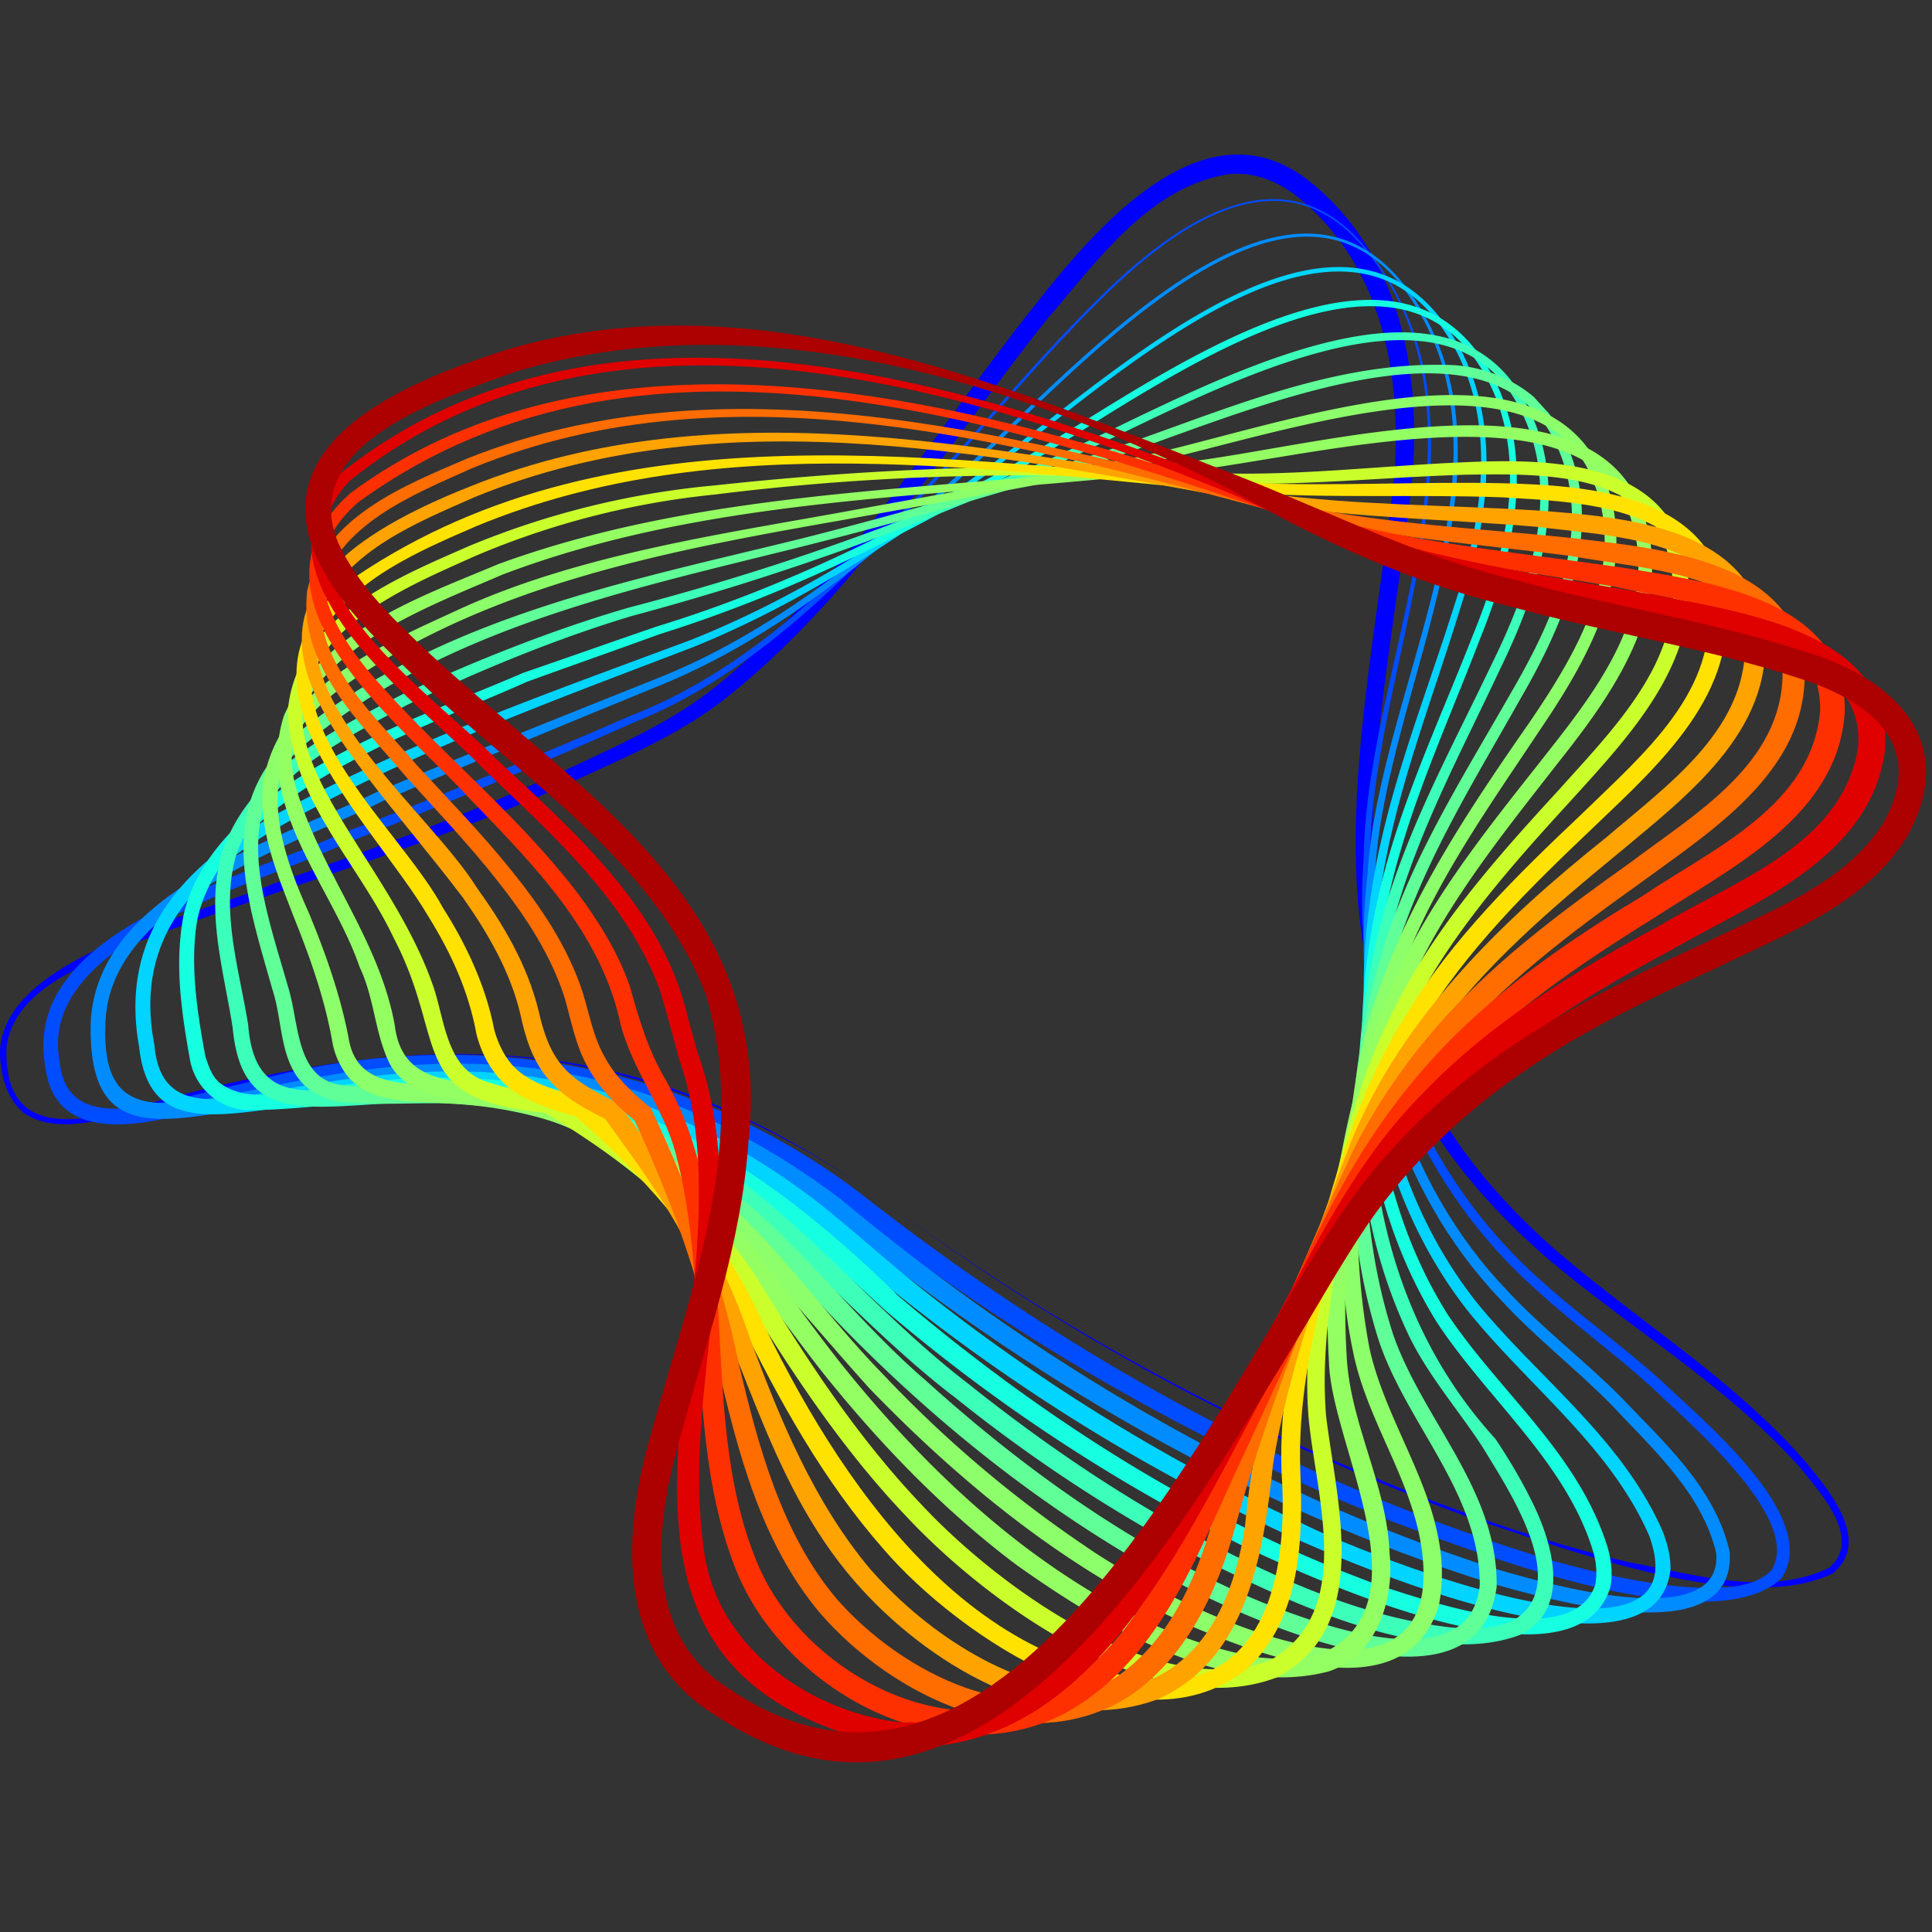 <svg xmlns="http://www.w3.org/2000/svg" width="24" height="24" fill="none"><rect width="100%" height="100%" fill="#333333" stroke="none"/><path fill="#00F" d="M11.121 15.025c-1.63-1.223-3.627-1.996-5.68-1.918-1.369.026-2.677.435-3.993.769-.37.072-.797.177-1.14-.042-.178-.136-.266-.36-.292-.577-.245-1.341 2.46-1.881 3.396-2.285 1.284-.444 2.559-.915 3.788-1.488.609-.286 1.224-.566 1.746-1 1.575-1.302 2.63-3.08 3.895-4.675.769-.976 2.14-2.614 3.455-1.534 1.131.927 1.386 2.454 1.231 3.834-.452 3.642-1.366 6.64 1.79 9.412 1.02.884 2.212 1.604 3.112 2.638.288.348.825.985.34 1.384-1.088.548-3.347-.315-4.477-.678a28.7 28.7 0 0 1-7.17-3.84m0 0a28.7 28.7 0 0 0 7.183 3.806c.64.226 1.29.425 1.951.58.796.146 1.708.432 2.466.064.422-.363-.112-.93-.367-1.25-.911-1.02-2.094-1.713-3.134-2.594-3.261-2.827-2.37-5.828-1.92-9.541.145-1.31-.099-2.756-1.157-3.623-.245-.205-.548-.33-.855-.306-.993.137-1.645 1.066-2.27 1.79-1.268 1.582-2.346 3.392-3.954 4.683-.534.435-1.172.72-1.794 1.003-1.857.862-3.834 1.402-5.737 2.132-.566.257-1.35.54-1.453 1.232-.036.954.591.995 1.357.822 3.709-1.06 6.44-1.204 9.684 1.202"/><path fill="#004CFF" d="M16.97 3.084c1.784 2.148.053 5.143.048 7.6-.134 1.964.654 3.923 2.126 5.224.479.434 1.017.814 1.504 1.254.505.486 1.988 1.695 1.481 2.445-.867.816-3.764-.313-4.786-.688a27.5 27.5 0 0 1-6.8-3.895c-1.037-.766-2.226-1.339-3.493-1.572-1.268-.248-2.578-.12-3.839.174l-.953.223c-.644.157-1.599.31-1.698-.618-.29-1.695 2.476-2.32 3.655-2.866 1.219-.467 2.43-.953 3.625-1.477 1.22-.471 2.219-1.358 3.13-2.282.919-.928 1.727-1.96 2.658-2.88.903-.9 2.285-1.939 3.341-.642m-.014.011c-1.054-1.28-2.41-.244-3.307.652-.926.92-1.731 1.955-2.64 2.896-.903.935-1.903 1.84-3.132 2.33a85 85 0 0 1-3.614 1.516C3.19 11 .443 11.684.743 13.199c.079.783.92.576 1.47.453l.952-.228c2.622-.7 5.345-.258 7.523 1.4 2.56 2.01 5.452 3.613 8.566 4.554.623.172 1.26.327 1.9.347.288.002.65-.006.852-.22.392-.63-1.018-1.817-1.451-2.238-.48-.44-1.01-.82-1.496-1.267-1.483-1.329-2.273-3.338-2.12-5.319.024-2.458 1.775-5.439.017-7.586"/><path fill="#008CFF" d="M17.46 3.558c1.606 2.12-.258 4.965-.38 7.31-.205 1.864.346 3.818 1.657 5.179.427.457.93.841 1.375 1.284.536.564 1.192 1.143 1.374 1.943.089 1.291-2.286.58-2.977.392-3.007-.944-5.795-2.579-8.219-4.572-5.145-3.952-9.25.854-9.163-2.407.09-1.62 2.336-2.258 3.567-2.854 1.16-.487 2.328-.949 3.495-1.416 1.163-.466 2.187-1.222 3.14-2.033 1.422-1.049 4.414-5.034 6.131-2.826m-.027.021c-1.674-2.174-4.687 1.81-6.065 2.85-.948.822-1.97 1.592-3.144 2.075-1.163.476-2.325.953-3.478 1.451-1.15.572-3.376 1.246-3.436 2.741-.132 2.877 3.9-1.742 9.13 2.198 2.409 2.006 5.141 3.631 8.124 4.591.579.17 2.838.835 2.756-.19-.176-.747-.797-1.304-1.314-1.855-.443-.448-.942-.833-1.37-1.3-1.324-1.392-1.873-3.396-1.648-5.282.138-2.34 2.018-5.173.445-7.279"/><path fill="#00D4FF" d="M17.952 4.032c.75 1.035.558 2.389.186 3.53-.355 1.163-.811 2.297-.988 3.496-.28 1.775.068 3.7 1.197 5.125.762.933 1.797 1.681 2.303 2.83.058.147.103.305.102.477-.164 1.558-3.834-.01-4.66-.376a23.5 23.5 0 0 1-4.685-2.833c-.485-.37-.938-.787-1.407-1.152-4.448-3.507-8.012.23-8.272-2.125-.26-1.455.62-2.318 1.807-2.945 1.606-.868 3.338-1.471 5.04-2.107 1.125-.445 2.167-1.079 3.157-1.775 1.498-.917 4.664-4.322 6.22-2.145m-.045.03c-1.51-2.127-4.684 1.266-6.136 2.17-.987.706-2.03 1.35-3.161 1.807-1.697.65-3.41 1.271-5 2.153-1.119.61-1.961 1.416-1.692 2.787.063.776.65.717 1.256.617 1.19-.228 2.436-.41 3.648-.184 1.22.206 2.36.77 3.33 1.518.486.383.925.793 1.403 1.162a23.2 23.2 0 0 0 4.622 2.833c.71.36 5.013 2.092 4.31.153-.487-1.116-1.507-1.863-2.26-2.802-1.14-1.46-1.483-3.434-1.185-5.235.189-1.213.656-2.348 1.018-3.503.375-1.127.579-2.447-.153-3.475"/><path fill="#16FFE1" d="M18.445 4.507c.674 1.049.376 2.352-.06 3.43-.42 1.1-.925 2.172-1.16 3.32-.354 1.697-.176 3.575.752 5.062.657.987 1.638 1.737 1.998 2.918.039.15.063.312.029.479-.425 1.408-3.706-.107-4.574-.517A21.4 21.4 0 0 1 11 16.28c-1.273-1.184-2.671-2.337-4.442-2.584-1.173-.243-2.326.095-3.504.095a.766.766 0 0 1-.693-.62c-.108-.605-.195-1.19-.082-1.797.372-1.628 2.846-2.418 4.218-3.015.418-.143 1.252-.437 1.67-.579 1.403-.43 2.734-1.061 4.01-1.785 1.552-.765 4.896-3.634 6.268-1.487m-.064.039c-1.312-2.079-4.661.786-6.16 1.526-1.277.73-2.618 1.363-4.024 1.804-.41.15-1.245.444-1.655.594-1.307.587-3.75 1.402-4.088 2.94-.1.553-.004 1.164.097 1.71.04.127.086.256.18.332.335.251.797.114 1.198.078 3.068-.54 5.075.458 7.228 2.565 1.775 1.512 3.781 2.797 5.977 3.598.627.202 2.417.832 2.685-.015a.9.9 0 0 0-.025-.395c-.335-1.122-1.332-1.914-1.956-2.876-.939-1.527-1.11-3.447-.737-5.176.248-1.165.765-2.238 1.191-3.33.435-1.06.742-2.32.09-3.355"/><path fill="#3CFFBA" d="M18.939 4.983c.6 1.065.191 2.316-.306 3.332-.486 1.039-1.037 2.05-1.33 3.152-.575 2.178-.3 4.69 1.274 6.407.16.241.31.49.44.752.255.497.52 1.342-.114 1.675-1.186.471-3.078-.491-4.154-1.027a19 19 0 0 1-2.876-1.907c-.91-.69-1.682-1.573-2.557-2.29-3.555-2.87-6.212-.02-6.426-2.312-.11-.709-.34-1.45-.134-2.166.328-1.01 1.372-1.522 2.245-1.975.912-.419 1.85-.797 2.813-1.077a32 32 0 0 0 4.852-1.689c1.57-.592 5.127-2.987 6.273-.875m-.085.045c-1.081-2.026-4.641.354-6.15.919a34 34 0 0 1-4.859 1.706c-.953.287-1.882.674-2.781 1.1-.836.45-1.831.937-2.138 1.896-.185.68.048 1.403.157 2.082.077.989.72.828 1.486.766 1.737-.222 3.549.262 4.903 1.383.893.737 1.633 1.6 2.548 2.303.889.71 1.831 1.358 2.833 1.896.992.52 2.056 1.01 3.172 1.138.272.022.56.018.785-.095.724-.444-.078-1.623-.391-2.143-.312-.48-.705-.92-.945-1.446-.733-1.579-.756-3.441-.31-5.104.307-1.12.87-2.135 1.36-3.165.492-.995.907-2.191.33-3.236"/><path fill="#60FF97" d="M19.434 5.46c.526 1.087 0 2.28-.555 3.235-.55.978-1.146 1.933-1.496 2.991-.5 1.568-.584 3.337-.071 4.909.377 1.059 1.3 1.927 1.28 3.117-.244 1.894-3.628.178-4.541-.373-1.458-.863-2.766-1.962-3.918-3.202-1.083-1.242-2.506-2.271-4.188-2.402-.565-.07-1.106.011-1.682-.043a.9.9 0 0 1-.437-.171c-.363-.305-.304-.812-.441-1.225-.312-1.114-.754-2.32.326-3.199C5.48 7.664 7.808 7.219 9.958 6.69a59 59 0 0 0 3.229-.917c1.6-.46 3.166-1.313 4.876-1.237.36.025.713.16.991.395l.147.162c.092.086.165.262.233.367m-.108.049c-.91-1.982-4.58-.016-6.108.364a59 59 0 0 1-3.236.912c-2.138.534-4.418 1.006-6.16 2.433-1.002.817-.548 1.971-.247 3.03.15.459.085 1.192.717 1.235.54.044 1.123-.037 1.674.027 1.14.09 2.24.566 3.126 1.28.888.706 1.55 1.621 2.406 2.357 1.235 1.116 2.613 2.102 4.152 2.746.707.276 2.6 1.002 2.732-.195.01-1.137-.905-2.005-1.252-3.038-.517-1.62-.421-3.422.101-5.026.364-1.078.975-2.038 1.527-3.007.544-.933 1.068-2.061.568-3.118"/><path fill="#8DFF6A" d="M19.929 5.938c.45 1.112-.194 2.24-.805 3.138-.611.92-1.255 1.82-1.659 2.84-.582 1.514-.754 3.232-.454 4.827.234 1.08 1.092 2.038.862 3.204-.41 1.32-2.184.625-3.07.256-1.525-.687-2.85-1.762-4.005-2.959-1.548-1.72-2.669-3.41-5.222-3.535-.403-.04-.932.024-1.246-.326a.96.96 0 0 1-.197-.415c-.095-.551-.273-1.052-.48-1.568-.194-.51-.436-1.045-.388-1.639.162-1.19 1.444-1.734 2.407-2.177 1.46-.68 3.23-.94 4.808-1.225 1.084-.199 2.17-.387 3.249-.61 1.615-.212 5.378-1.893 6.2.19m-.132.05c-.727-1.951-4.533-.335-6.047-.138-1.082.22-2.169.407-3.253.604-2.143.377-4.38.784-6.199 2.051-1.121.778-.972 1.7-.466 2.823.21.504.405 1.055.503 1.59.113.615.761.534 1.254.568 1.124.04 2.234.46 3.111 1.167.885.685 1.5 1.631 2.274 2.423a15 15 0 0 0 2.496 2.122c1.026.72 4.648 2.555 4.171-.078-.154-.814-.67-1.514-.833-2.331-.234-1.103-.14-2.231.027-3.334.256-1.672 1.216-3.118 2.155-4.468.595-.872 1.229-1.928.807-2.998"/><path fill="#94FF63" d="M20.426 6.418c.37 1.135-.39 2.198-1.057 3.04-.671.862-1.363 1.713-1.82 2.694-.666 1.467-.917 3.147-.817 4.748.06.825.501 1.567.53 2.402.061.568-.162 1.277-.768 1.464-1.31.336-2.834-.592-3.865-1.325-.885-.664-1.658-1.462-2.35-2.317-.682-.85-1.245-1.791-2.116-2.455a4.5 4.5 0 0 0-2.165-.958c-.386-.062-.95-.087-1.165-.512-.181-.386-.182-.8-.366-1.187-.342-1-1.298-1.995-.94-3.121.465-1.056 1.676-1.468 2.66-1.882 2.582-.945 5.396-.906 8.089-1.23 1.596-.046 5.506-1.43 6.15.639m-.159.049c-.556-1.913-4.492-.608-5.98-.577-2.697.298-5.49.276-8.05 1.25-1.07.465-2.88 1.105-2.58 2.57.278 1.053 1.051 1.93 1.247 3.027.08.65.586.68 1.129.748.832.112 1.63.465 2.285.987.887.675 1.473 1.645 2.153 2.497.68.844 1.44 1.629 2.303 2.278.853.634 1.834 1.176 2.886 1.344.257.023.525.04.756-.048 1.338-.604.124-2.576.093-3.62-.094-1.648.17-3.354.86-4.856.476-1.007 1.184-1.866 1.856-2.721.643-.817 1.383-1.79 1.042-2.88"/><path fill="#CAFF2C" d="M20.924 6.9c.298 1.222-.667 2.226-1.414 3.05-.769.84-1.526 1.695-2.023 2.71-.511 1.01-.73 2.143-.923 3.249-.085.558-.136 1.123-.091 1.68.127 1.063.585 2.62-.608 3.247-1.529.586-3.6-.922-4.6-1.992-.797-.834-1.44-1.808-2.029-2.774-.612-.968-1.49-1.662-2.466-2.247-1.733-.169-1.195-.86-1.878-2.169-.436-.928-1.3-1.75-1.315-2.836.102-1.139 1.355-1.642 2.262-2.04a10.4 10.4 0 0 1 3.03-.747c2.065-.225 4.153-.3 6.225-.153 1.032.035 2.064-.093 3.105-.136.979-.043 2.45-.042 2.725 1.157m-.187.043c-.26-1.105-1.619-1.056-2.533-1.045-1.032.031-2.07.146-3.115.104a30.6 30.6 0 0 0-6.207.142 10.2 10.2 0 0 0-2.988.768c-.848.382-2.05.87-2.141 1.914-.014.49.252.957.512 1.394.404.662.877 1.317 1.129 2.068.142.448.166 1.035.715 1.169.255.09.543.095.79.165.99.568 1.926 1.33 2.541 2.313.596.98 1.217 1.924 1.996 2.745.942 1.014 2.909 2.464 4.333 1.951 1.075-.602.576-2.036.486-3.025-.045-.582.01-1.162.097-1.73.2-1.134.426-2.277.95-3.31.514-1.042 1.292-1.914 2.06-2.75.715-.8 1.644-1.71 1.375-2.873"/><path fill="#FFE200" d="M21.421 7.382c.204 1.218-.825 2.127-1.61 2.88-.805.765-1.603 1.543-2.169 2.489-.588.941-.868 2.025-1.153 3.088-.202.8-.368 1.617-.336 2.443.037.84.004 1.827-.653 2.44-1.355 1.114-3.587-.391-4.52-1.473-.75-.852-1.3-1.848-1.79-2.849-.479-1.012-1.222-1.81-2.057-2.549l.05.029c-.255-.08-.526-.148-.778-.31-.258-.162-.417-.45-.486-.722-.097-.534-.312-1.001-.593-1.456-.737-1.25-2.706-2.978-.906-4.23 3.245-2.19 7.366-1.417 11.028-1.168 1.069.054 2.14-.015 3.22.009 1.014.026 2.543.124 2.753 1.38m-.215.036c-.2-1.147-1.606-1.184-2.543-1.241-1.068-.04-2.146.016-3.223-.057-3.156-.271-6.509-.833-9.527.417-.71.308-1.496.641-1.916 1.317-.62 1.144.99 2.46 1.508 3.427.29.453.534.98.634 1.507.067.245.19.457.395.584.21.134.483.202.745.281.85.735 1.645 1.606 2.13 2.637.997 2.104 2.67 4.62 5.25 4.573 1.187-.178 1.33-1.589 1.261-2.572-.032-.85.14-1.694.346-2.51.292-1.082.581-2.188 1.183-3.148.585-.974 1.403-1.769 2.21-2.532.744-.728 1.723-1.536 1.547-2.683"/><path fill="#FFA300" d="M21.92 7.868c.11 1.217-.983 2.034-1.806 2.723-.845.696-1.682 1.405-2.311 2.288-.658.878-1.004 1.917-1.357 2.948-.263.775-.503 1.557-.632 2.365-.115 1.076-.312 2.425-1.434 2.917-1.348.502-2.893-.464-3.756-1.457-1.122-1.285-1.4-2.982-2.21-4.423-.267-.471-.592-.906-.914-1.355l.045.039c-.247-.123-.519-.26-.724-.496-.207-.233-.297-.54-.355-.81-.121-.523-.398-1.006-.714-1.454-1.643-2.167-3.58-3.66.095-5.113 3.178-1.277 6.683-.41 9.924.095 1.1.144 2.215.137 3.332.207 1.04.078 2.675.196 2.816 1.526m-.246.022c-.145-1.197-1.639-1.227-2.587-1.346-1.104-.094-2.225-.11-3.334-.278-3.224-.574-6.704-1.382-9.852-.092-.723.319-1.58.66-1.918 1.416-.405 1.144 1.365 2.51 1.942 3.438.329.457.627.958.766 1.526.061.27.142.517.311.705.17.194.426.32.68.446.667.884 1.281 1.858 1.635 2.918.376 1.023.802 2.044 1.495 2.87 1.52 1.724 4.194 2.47 4.654-.523.151-1.663.718-3.232 1.316-4.78.633-1.562 1.893-2.766 3.175-3.789.775-.665 1.803-1.376 1.717-2.51"/><path fill="#FF6C00" d="M22.418 8.355c.021 1.221-1.139 1.952-2.002 2.586-.887.634-1.764 1.284-2.45 2.113q-.52.62-.89 1.338c-.675 1.471-1.31 3.005-1.73 4.573-.223.804-.614 1.645-1.343 2.122-1.286.794-2.93-.024-3.82-1.053-.727-.869-1.016-1.99-1.265-3.063-.219-1.074-.584-2.085-1.047-3.078l.034.045c-.225-.186-.455-.405-.604-.683-.148-.262-.203-.561-.283-.847-.166-.533-.484-1.018-.839-1.467-.354-.451-.755-.87-1.144-1.302-.542-.645-1.332-1.366-1.219-2.303.216-.921 1.224-1.312 1.995-1.643 3.324-1.321 6.964-.211 10.272.583 1.13.232 2.289.289 3.446.407 1.069.131 2.823.264 2.89 1.672m-.275.006c-.07-1.245-1.692-1.28-2.64-1.456-1.145-.146-2.31-.233-3.45-.494-3.282-.861-6.902-1.948-10.193-.593-.732.328-1.678.7-1.88 1.547-.081.867.673 1.525 1.199 2.142.392.425.8.842 1.168 1.3.368.455.708.954.894 1.532.08.264.134.56.274.798.132.246.342.442.57.628l.011.027c.468.99.853 2.046 1.074 3.12.247 1.054.536 2.132 1.22 2.947.804.92 2.31 1.698 3.458.986.662-.442 1.002-1.205 1.216-1.958.432-1.604 1.065-3.121 1.758-4.627.255-.495.567-.962.925-1.389.716-.86 1.618-1.524 2.506-2.157.807-.609 1.887-1.228 1.89-2.353"/><path fill="#FF3000" d="M22.916 8.844c-.081 1.294-1.406 1.93-2.352 2.548-.978.607-1.933 1.254-2.68 2.112-.78.852-1.213 1.922-1.693 2.962l-.726 1.573c-.558 1.171-1.013 2.564-2.227 3.24-1.527.801-3.518-.287-4.106-1.805-.641-1.65-.292-3.478-.74-5.153-.15-.56-.532-1.023-.682-1.593-.24-1.142-1.083-1.987-1.868-2.8-.876-.96-2.963-2.5-1.486-3.805 2.605-1.921 6.098-1.46 9.026-.64 1.117.288 2.2.724 3.313 1.011 1.117.274 2.265.385 3.413.55 1.058.174 2.838.377 2.808 1.8m-.305-.014c.02-1.228-1.63-1.328-2.542-1.54-1.134-.195-2.29-.34-3.412-.648-3.84-1.278-8.553-3.055-12.202-.406-.871.741-.314 1.638.315 2.32.774.857 1.682 1.596 2.393 2.522.266.354.506.738.657 1.16.12.426.23.808.458 1.193 1.009 1.812.351 4.054 1.11 5.938.536 1.365 2.339 2.364 3.706 1.645 1.135-.65 1.54-1.972 2.087-3.1l.73-1.579c1.058-2.571 2.112-3.778 4.49-5.203.88-.593 2.107-1.121 2.21-2.302"/><path fill="#DF0000" d="M23.414 9.335c-.186 1.329-1.615 1.869-2.627 2.452-1.046.562-2.064 1.178-2.874 2.026-.843.843-1.335 1.932-1.905 2.967-1.125 1.873-2.24 5.087-4.885 4.917-4.721-.97-1.602-5.517-2.69-8.549a23 23 0 0 0-.239-.857c-.407-1.104-1.343-1.93-2.18-2.732-.846-.879-3.022-2.38-1.77-3.69 3.227-2.554 7.7-1.156 11.156.182.558.218 1.104.458 1.672.622 1.138.342 2.317.509 3.495.718 1.078.221 2.968.458 2.847 1.944m-.334-.038c.116-1.234-1.675-1.392-2.565-1.636-1.752-.331-3.535-.729-5.158-1.501-3.392-1.385-7.843-2.731-11.009-.19-1.145 1.188 1.034 2.654 1.8 3.443.974.912 2.09 1.87 2.4 3.239l.12.43c.724 2.028-.237 4.182.086 6.238.183 1.16 1.303 1.931 2.4 2.072 2.404.155 3.522-3.052 4.564-4.769.576-1.054 1.093-2.18 1.956-3.04.847-.889 1.903-1.525 2.954-2.09.936-.56 2.25-.998 2.452-2.196"/><path fill="#AD0000" d="M8.872 21.299c-1.267-.787-1.134-2.339-.761-3.57.487-1.765 1.193-3.564.66-5.366-.668-1.73-2.374-2.741-3.672-4.01-.462-.444-.931-.89-1.198-1.498-.588-1.482 1.35-2.178 2.428-2.522 3.1-.895 6.201.478 9.054 1.58 1.136.446 2.262 1.015 3.453 1.295 1.2.33 2.427.505 3.62.899 1.089.331 1.887 1.112 1.233 2.287-.52.849-1.515 1.209-2.346 1.62-.562.26-1.12.52-1.652.822-1.065.596-2.024 1.385-2.711 2.388-.336.498-.643 1.051-.966 1.578-1.439 2.349-3.907 6.67-7.142 4.497m.207-.306c3.47 2.329 6.05-3.7 7.618-5.967.72-1.051 1.73-1.878 2.826-2.488.547-.31 1.114-.575 1.677-.835.797-.396 1.71-.714 2.196-1.48.542-.968-.158-1.514-1.05-1.798-1.164-.384-2.406-.566-3.596-.894-1.215-.292-2.375-.82-3.448-1.44-2.67-1.357-5.93-2.352-8.886-1.478-.89.324-2.72.879-2.219 2.12.24.535.7.97 1.128 1.375 1.87 1.74 4.29 3.1 3.974 6.057-.084 1.278-.52 2.474-.84 3.657-.324 1.105-.497 2.489.62 3.17"/></svg>